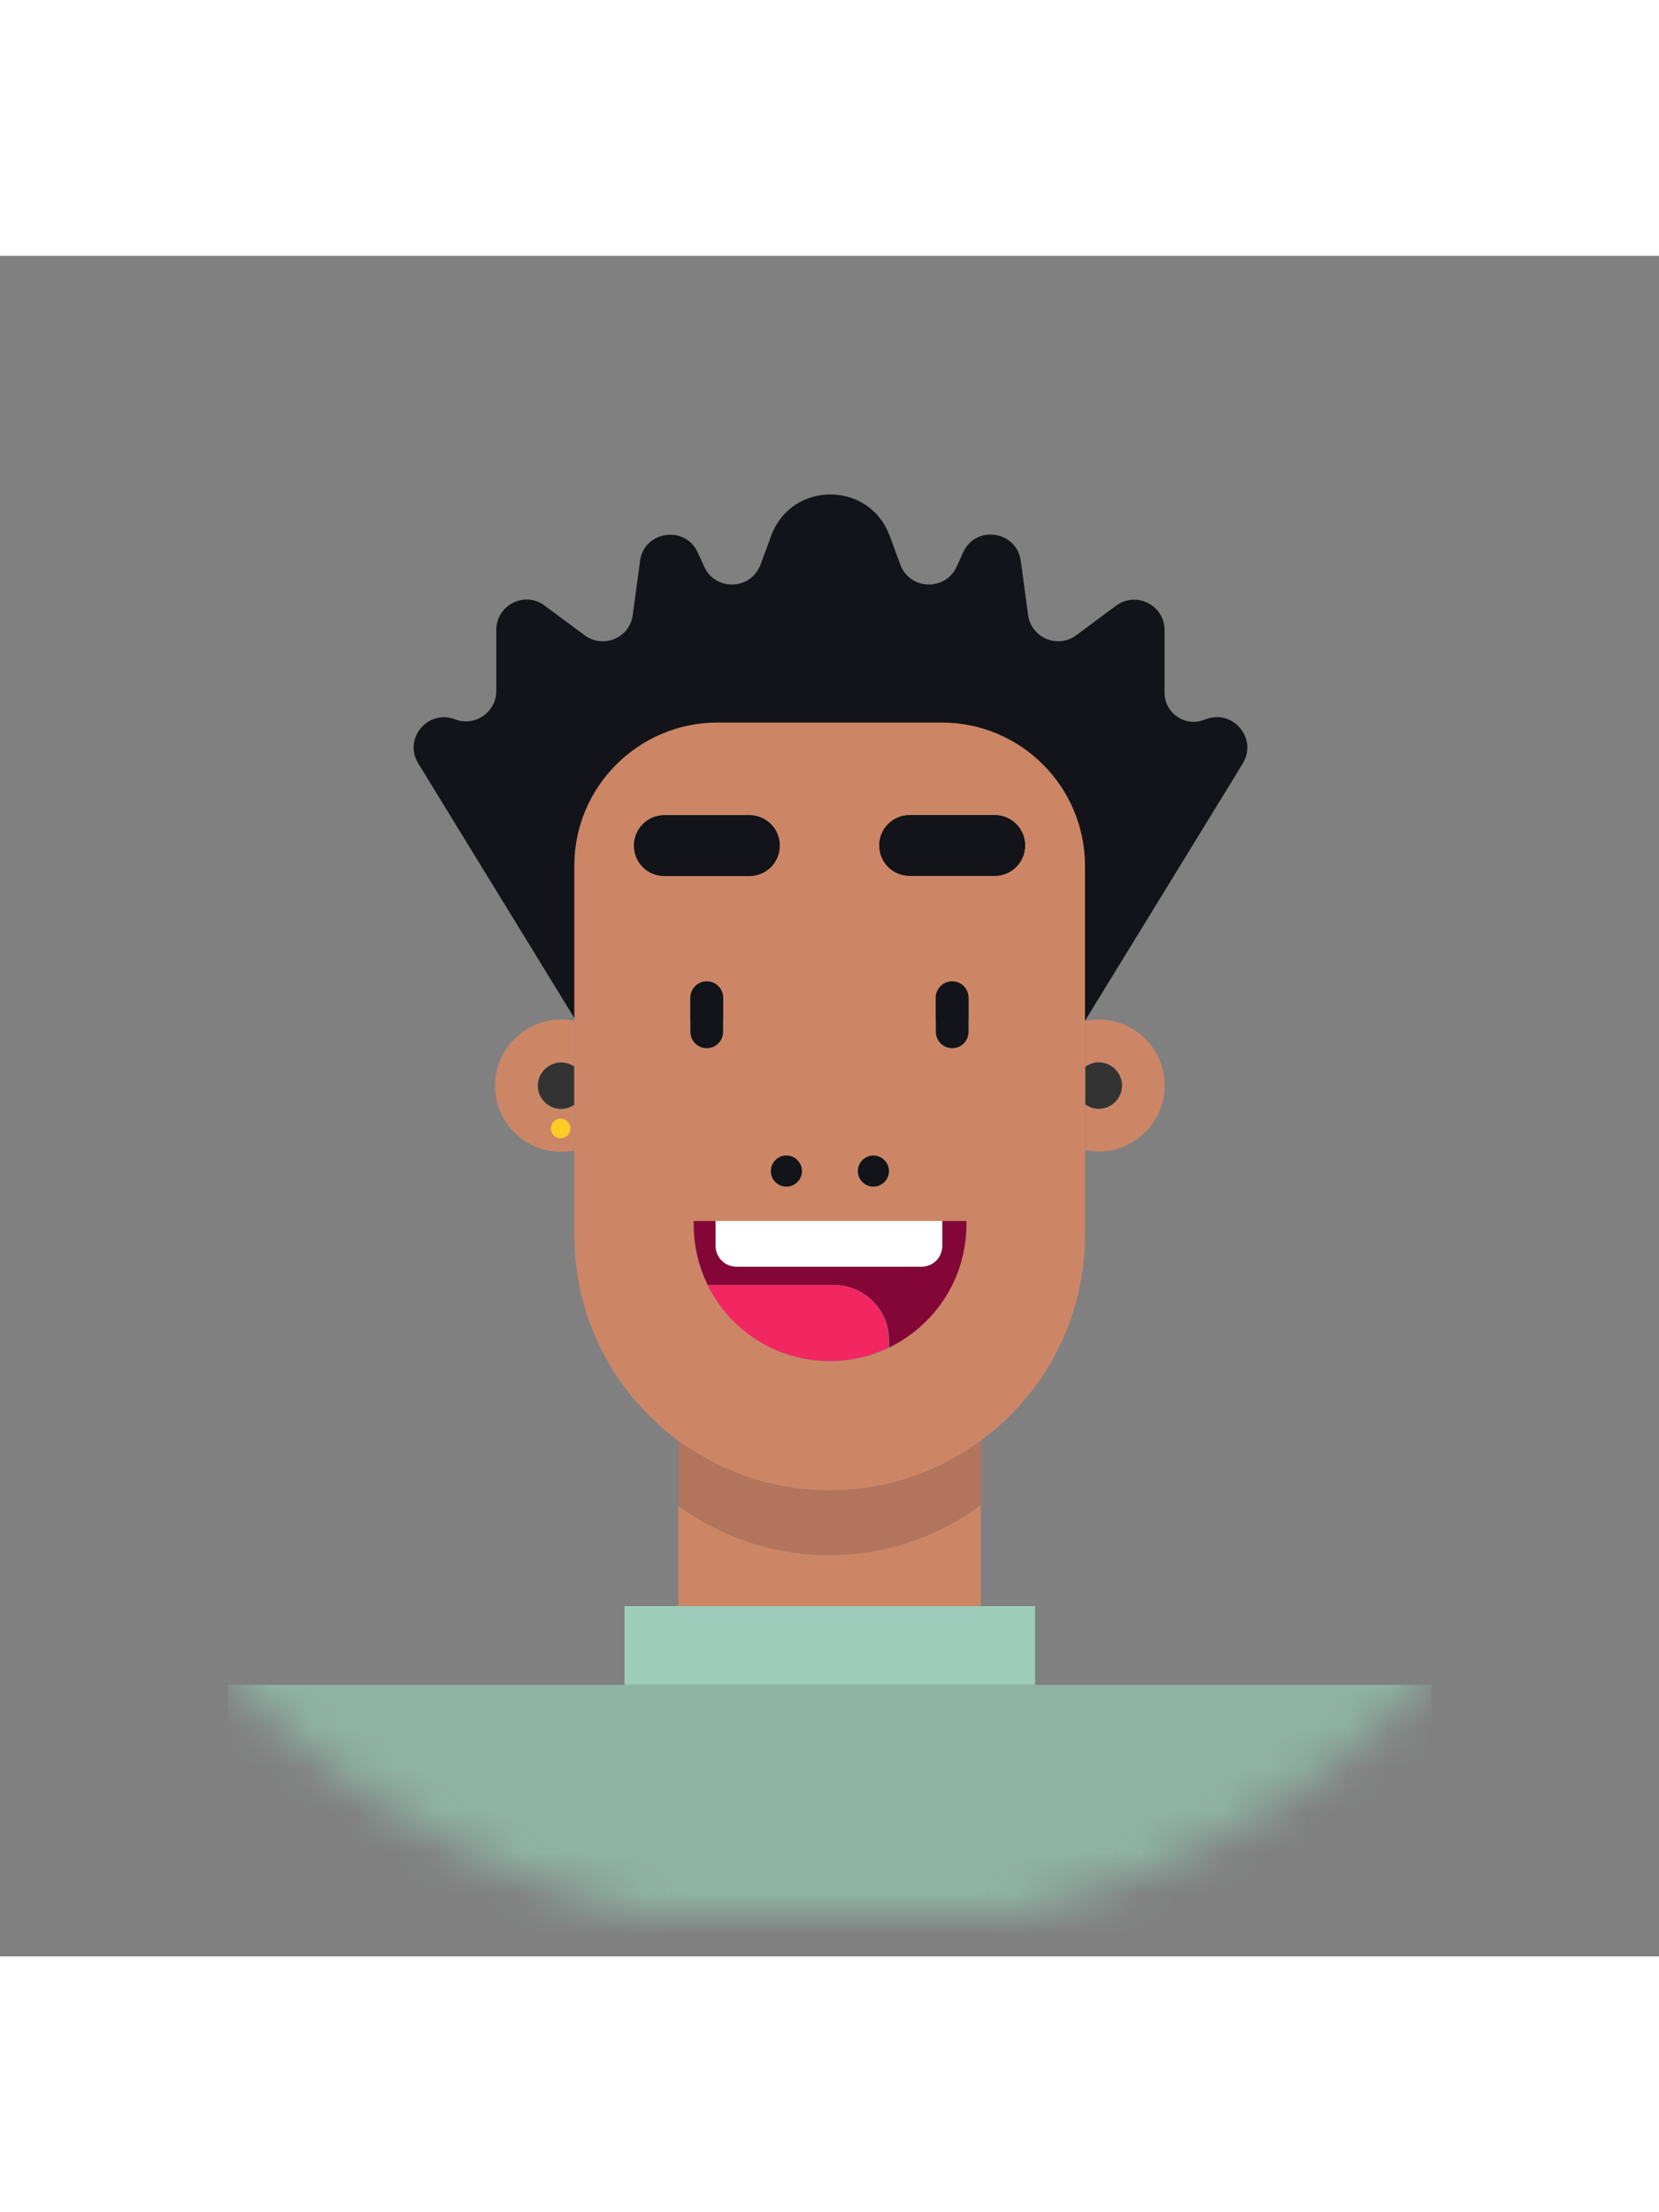 <svg width="30" height="40" viewBox="0 0 40 41" fill="none" xmlns="http://www.w3.org/2000/svg">
<rect x="0" y="0" width="40" height="41" fill="#808080" stroke="none"/>
<mask id="mask0_4918_2797" style="mask-type:luminance" maskUnits="userSpaceOnUse" x="0" y="0" width="41" height="40">
<path d="M20.004 40.5C8.958 40.5 0.004 31.546 0.004 20.5C0.004 9.454 8.958 0.5 20.004 0.5C31.05 0.5 40.004 9.454 40.004 20.5C40.004 31.546 31.05 40.5 20.004 40.5Z" fill="white"/>
</mask>
<g mask="url(#mask0_4918_2797)">
<path d="M10.968 11.174C11.446 11.362 11.966 11.005 11.966 10.491V9.021C11.966 8.417 12.656 8.072 13.133 8.435L14.095 9.148C14.543 9.481 15.184 9.215 15.256 8.658L15.432 7.358C15.528 6.632 16.52 6.487 16.823 7.153L16.98 7.497C17.252 8.09 18.105 8.06 18.335 7.449L18.595 6.747C19.084 5.423 20.959 5.423 21.449 6.747L21.709 7.449C21.939 8.06 22.792 8.09 23.064 7.497L23.221 7.153C23.524 6.481 24.515 6.626 24.612 7.358L24.788 8.658C24.86 9.209 25.501 9.481 25.949 9.148L26.91 8.435C27.394 8.078 28.078 8.423 28.078 9.021V10.533C28.078 11.023 28.573 11.368 29.033 11.186L29.069 11.174C29.729 10.92 30.327 11.64 29.965 12.239C28.507 14.616 26.16 18.444 26.16 18.444H20.04H20.004H13.889L10.085 12.239C9.717 11.646 10.315 10.926 10.968 11.174Z" fill="#121419"/>
<path d="M27.059 20.004C27.059 20.312 26.805 20.567 26.496 20.567C26.375 20.567 26.26 20.524 26.17 20.458V19.55C26.26 19.484 26.375 19.442 26.496 19.442C26.805 19.448 27.059 19.696 27.059 20.004Z" fill="#333333"/>
<path d="M12.965 20.004C12.965 19.696 13.219 19.442 13.527 19.442C13.648 19.442 13.757 19.478 13.848 19.544V20.464C13.757 20.53 13.648 20.567 13.527 20.567C13.219 20.567 12.965 20.319 12.965 20.004Z" fill="#333333"/>
<path d="M13.527 19.448C13.219 19.448 12.965 19.702 12.965 20.01C12.965 20.319 13.219 20.573 13.527 20.573C13.648 20.573 13.757 20.536 13.848 20.47V21.57C13.745 21.595 13.636 21.601 13.527 21.601C12.65 21.601 11.937 20.887 11.937 20.01C11.937 19.133 12.65 18.414 13.527 18.414C13.636 18.414 13.745 18.426 13.848 18.444V19.544C13.757 19.484 13.648 19.448 13.527 19.448Z" fill="#CC8666"/>
<path d="M20.003 29.765C18.637 29.765 17.379 29.318 16.357 28.568C14.833 27.449 13.847 25.641 13.847 23.608V21.57V20.47V19.55V18.45V14.706C13.847 12.801 15.395 11.253 17.3 11.253H22.707C24.612 11.253 26.16 12.801 26.16 14.706V18.45V19.55V20.458V21.558V23.602C26.16 25.641 25.174 27.443 23.65 28.562C22.634 29.318 21.37 29.765 20.003 29.765ZM16.647 18.71C16.647 18.928 16.822 19.103 17.04 19.103C17.258 19.103 17.433 18.928 17.433 18.71V17.887C17.433 17.67 17.258 17.494 17.04 17.494C16.822 17.494 16.647 17.67 16.647 17.887V18.71ZM18.068 13.491H16.018C15.613 13.491 15.286 13.817 15.286 14.222C15.286 14.628 15.613 14.954 16.018 14.954H18.068C18.473 14.954 18.8 14.628 18.8 14.222C18.794 13.817 18.467 13.491 18.068 13.491ZM18.957 21.691C18.752 21.691 18.582 21.861 18.582 22.066C18.582 22.272 18.752 22.441 18.957 22.441C19.163 22.441 19.332 22.272 19.332 22.066C19.332 21.861 19.163 21.691 18.957 21.691ZM20.681 22.066C20.681 22.272 20.85 22.441 21.056 22.441C21.262 22.441 21.431 22.272 21.431 22.066C21.431 21.861 21.262 21.691 21.056 21.691C20.85 21.691 20.681 21.861 20.681 22.066ZM23.983 14.948C24.388 14.948 24.715 14.621 24.715 14.216C24.715 13.811 24.388 13.485 23.983 13.485H21.933C21.528 13.485 21.201 13.811 21.201 14.216C21.201 14.621 21.528 14.948 21.933 14.948H23.983ZM23.348 17.887C23.348 17.67 23.173 17.494 22.955 17.494C22.737 17.494 22.562 17.67 22.562 17.887V18.71C22.562 18.928 22.737 19.103 22.955 19.103C23.173 19.103 23.348 18.928 23.348 18.71V17.887ZM23.294 23.361V23.276H22.719H17.258H16.726V23.361C16.726 23.881 16.847 24.377 17.064 24.818C17.603 25.901 18.721 26.651 20.01 26.651C20.518 26.651 21.001 26.536 21.431 26.33C22.532 25.792 23.294 24.661 23.294 23.361Z" fill="#CC8666"/>
<path d="M20.114 24.812H17.066C16.848 24.371 16.727 23.881 16.727 23.355V23.27H17.259V23.869C17.259 24.147 17.483 24.371 17.761 24.371H22.224C22.503 24.371 22.726 24.147 22.726 23.869V23.27H23.301V23.355C23.301 24.661 22.539 25.786 21.438 26.318V26.131C21.432 25.405 20.839 24.812 20.114 24.812Z" fill="#840636"/>
<path d="M19.997 31.326C18.637 31.326 17.379 30.884 16.363 30.134V28.568C17.385 29.318 18.643 29.765 20.009 29.765C21.376 29.765 22.634 29.318 23.656 28.568V30.122C22.628 30.878 21.364 31.326 19.997 31.326Z" fill="#B2745B"/>
<path d="M20.005 26.645C18.71 26.645 17.598 25.901 17.059 24.812H20.107C20.833 24.812 21.426 25.405 21.426 26.131V26.318C21.002 26.53 20.519 26.645 20.005 26.645Z" fill="#F22661"/>
<path d="M26.482 34.452H34.52V41.71H5.49V34.452H13.528H26.482Z" fill="#8EB2A4"/>
<path d="M26.491 20.567C26.8 20.567 27.054 20.313 27.054 20.004C27.054 19.696 26.8 19.442 26.491 19.442C26.37 19.442 26.256 19.484 26.165 19.551V18.45C26.274 18.426 26.383 18.414 26.491 18.414C27.368 18.414 28.082 19.127 28.082 20.004C28.082 20.881 27.368 21.595 26.491 21.595C26.377 21.595 26.268 21.583 26.165 21.558V20.458C26.256 20.53 26.37 20.567 26.491 20.567Z" fill="#CC8666"/>
<path d="M15.057 32.553H16.357H23.657H24.957V34.452H15.057V32.553Z" fill="#9ECCBA"/>
<path d="M16.355 30.134C17.377 30.884 18.629 31.326 19.989 31.326C21.356 31.326 22.626 30.878 23.648 30.122V32.553H16.355V30.134Z" fill="#CC8666"/>
<path d="M22.219 24.371H17.756C17.477 24.371 17.254 24.147 17.254 23.869V23.27H22.715V23.869C22.715 24.147 22.497 24.371 22.219 24.371Z" fill="white"/>
<path d="M21.434 22.066C21.434 22.272 21.264 22.441 21.059 22.441C20.853 22.441 20.684 22.272 20.684 22.066C20.684 21.861 20.853 21.691 21.059 21.691C21.264 21.691 21.434 21.861 21.434 22.066Z" fill="#121419"/>
<path d="M18.961 22.441C18.755 22.441 18.586 22.272 18.586 22.066C18.586 21.861 18.755 21.691 18.961 21.691C19.167 21.691 19.336 21.861 19.336 22.066C19.336 22.272 19.167 22.441 18.961 22.441Z" fill="#121419"/>
<path d="M21.201 14.216C21.201 13.811 21.528 13.485 21.933 13.485H23.983C24.388 13.485 24.715 13.811 24.715 14.216C24.715 14.622 24.388 14.948 23.983 14.948H21.933C21.528 14.948 21.201 14.622 21.201 14.216Z" fill="#121419"/>
<path d="M18.069 14.948H16.019C15.614 14.948 15.287 14.622 15.287 14.216C15.287 13.811 15.614 13.485 16.019 13.485H18.069C18.474 13.485 18.801 13.811 18.801 14.216C18.795 14.622 18.468 14.948 18.069 14.948Z" fill="#121419"/>
<path d="M17.041 17.494C17.258 17.494 17.434 17.67 17.434 17.887V18.71C17.434 18.928 17.258 19.103 17.041 19.103C16.823 19.103 16.647 18.928 16.647 18.71V17.887C16.647 17.67 16.823 17.494 17.041 17.494Z" fill="#121419"/>
<path d="M22.959 19.103C22.741 19.103 22.565 18.928 22.565 18.71V17.887C22.565 17.67 22.741 17.494 22.959 17.494C23.176 17.494 23.352 17.67 23.352 17.887V18.71C23.352 18.928 23.176 19.103 22.959 19.103Z" fill="#121419"/>
<path d="M13.518 21.274C13.388 21.274 13.282 21.169 13.282 21.038C13.282 20.908 13.388 20.802 13.518 20.802C13.648 20.802 13.754 20.908 13.754 21.038C13.754 21.169 13.648 21.274 13.518 21.274Z" fill="#FFCB27"/>
</g>
</svg>
